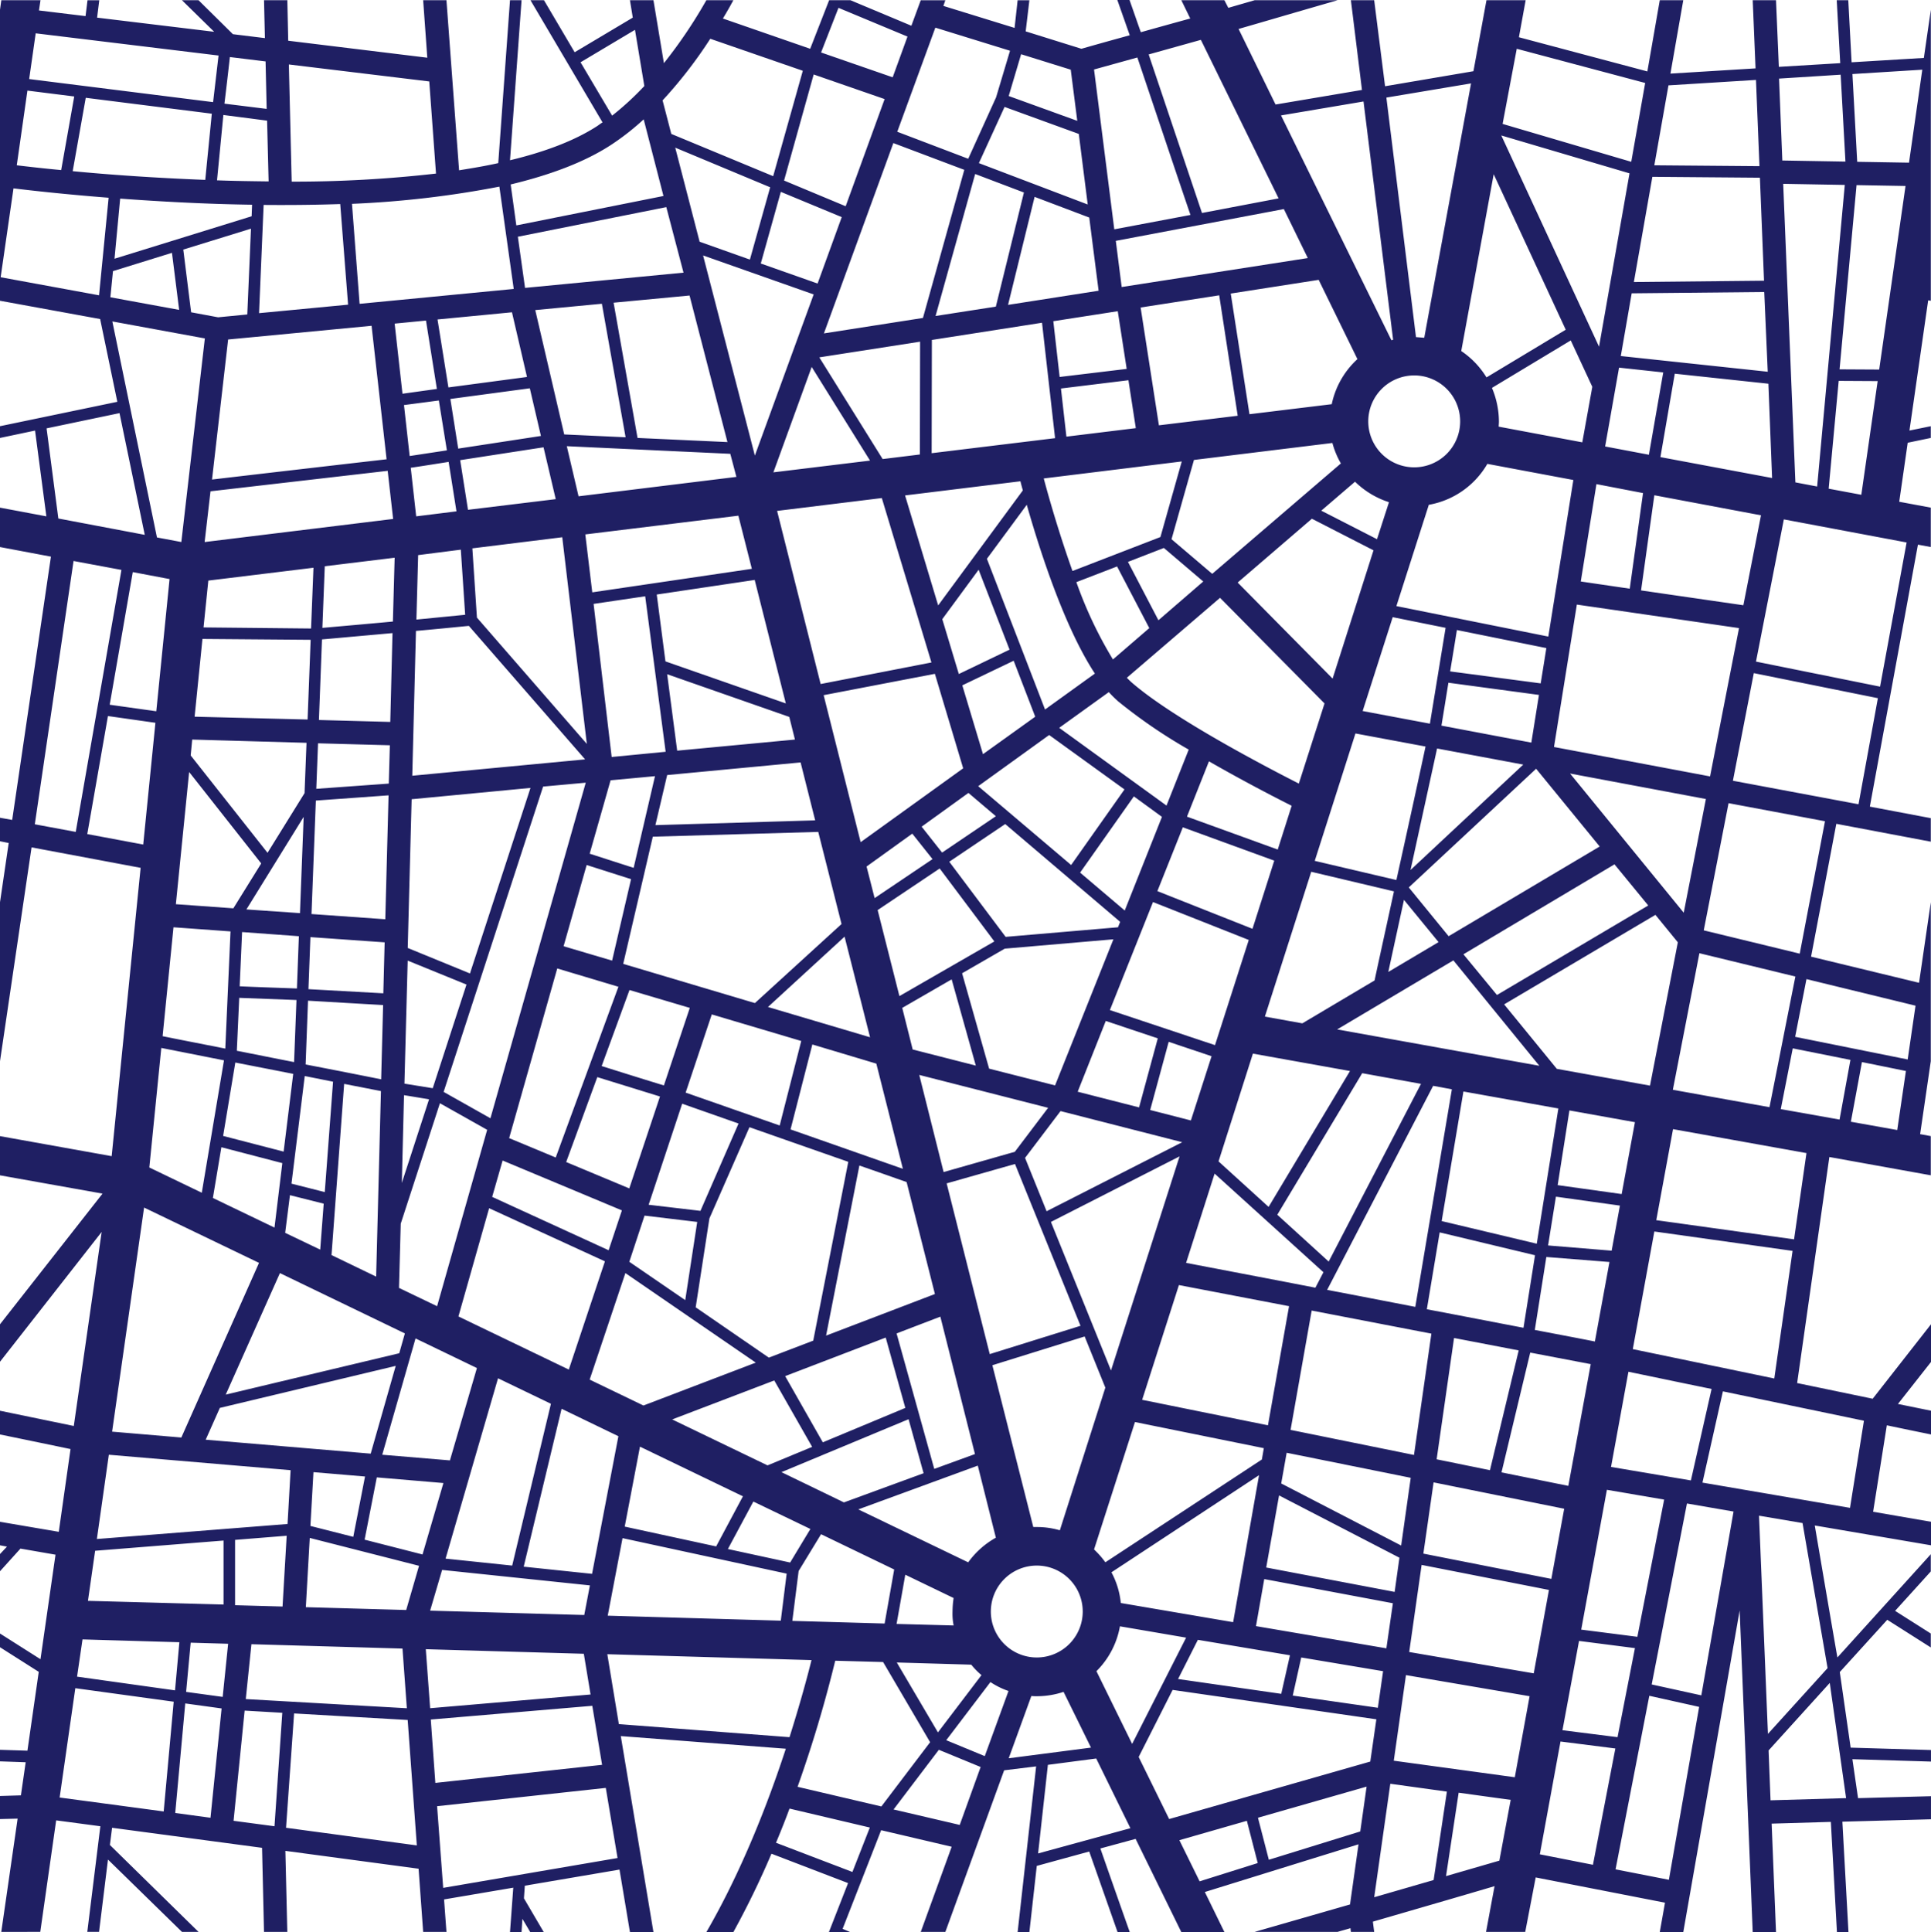 <svg id="MAP" xmlns="http://www.w3.org/2000/svg" width="366.135" height="366.299" viewBox="0 0 366.135 366.299">
  <path id="Path_230" data-name="Path 230" d="M291.183,355.836l24.516,4.789-.99,5.574h4.457l10.69-60.981,2.476,60.981h4.416l-.826-20.561,11.226-.33L348.3,366.2h2.187l-1.156-20.933,16.8-.454v-4.376l-13.827.372-1.073-7.39,14.9.454v-2.188l-15.23-.454L348.841,316.9l9-9.909,8.255,5.243v-2.642l-6.769-4.294,6.769-7.473v-3.262l-17.706,19.57c-.949-5.409-3.3-19.2-4.292-25.02l22.04,3.757v-4.459l-10.979-1.9,2.6-16.391c2.93.619,5.737,1.2,8.379,1.734v-4.5l-6.274-1.28,6.274-7.968v-7.143l-11.061,14.12-14.322-2.973,6.108-42.856,19.233,3.468v-7.432l-2.022-.372,2.022-13.831v-30.14l-2.229,15.276-20.471-4.954c1.032-5.409,3.756-19.735,4.788-25.185l17.913,3.386v-4.459l-11.557-2.188,9.121-49.668,2.435.454V96.14l-5.985-1.115,1.61-11.189,4.375-.908V80.7l-4.045.826,3.55-24.69.5.083V1.758l-1.321,9.124-13.7.826L350.451-.059h-2.187l.66,11.932-11.639.7L336.748-.059h-4.416l.536,12.923-16.138.991L319.166-.059h-4.457l-2.353,13.5L288,6.96l1.279-7.019h-7.429L279.378,13.4,262.621,16.25,260.558-.059h-4.416l2.1,17.01-16.385,2.766L234.845,5.391c4.169-1.2,11.185-3.262,18.779-5.45H237.9L232.9,1.386l-.743-1.445H223.99l1.692,3.468c-2.559.7-5.985,1.651-9.369,2.6-.537-1.486-1.279-3.675-2.146-6.11h-2.311l2.353,6.689c-4.086,1.115-7.718,2.147-9.163,2.56l-10.566-3.3.7-5.9h-2.229l-.578,5.243-13.5-4.17.371-1.073h-4.664l-1.775,4.831L161.254-.059H157.21l-3.591,9.207L137.068,3.409q1.052-1.734,1.981-3.468h-5.118a91.351,91.351,0,0,1-8.048,11.932L123.9-.059h-4.457l.537,3.3-11.02,6.565-5.82-9.868h-2.559L114.244,23.1c-.33.206-.66.454-.949.661-4.375,2.849-10.071,4.954-16.592,6.523L98.891-.059H96.7L94.474,30.824c-2.394.537-4.87.95-7.429,1.362L84.651-.059H80.235l.784,10.9L54.646,7.621,54.481-.059H50.064l.165,7.184-6.067-.743L37.641-.059H34.5l6.108,5.987-22.2-2.684.413-3.3H16.592L16.22,2.955,7.388,1.882l.289-1.94H.248L0,1.758v55.16l18.986,3.468,3.261,15.689L0,80.7v2.229l6.645-1.4L8.791,97.792,0,96.14v7.473l9.658,1.817L2.311,155.346,0,154.933v4.459l1.651.33L0,170.953v30.14l5.985-40.544,20.678,3.881-5.489,54.664L0,215.295v7.432l19.44,3.468L0,250.967v7.1l19.275-24.607-5.283,36.787L0,267.358v4.5c5.654,1.156,10.4,2.147,13.373,2.766l-2.229,15.689L0,288.414v4.459l1.321.248L0,294.525v3.262l3.88-4.294,6.645,1.156L7.677,314.467,0,309.595v2.6l7.347,4.665L5.2,331.807,0,331.642v2.188L4.87,334l-.908,6.276L0,340.395v4.376l3.343-.083-3.1,21.469H7.636l3.013-21.139,8.378,1.115-2.476,20.024h2.229l1.692-13.707L34.5,366.158h3.137l-16.8-16.474.413-3.262,28.437,3.8.371,15.937h4.416L54.109,350.8l25.259,3.385.867,11.973h4.416l-.454-6.152,13.125-2.229L96.7,366.2h2.187l.165-2.518,1.486,2.518H103.1l-3.756-6.4.165-2.395,17.954-3.055,1.981,11.849H123.9l-6.191-37.158L149,331.436c-3.426,10.487-8.461,23.368-15.065,34.764h5.118a163.873,163.873,0,0,0,7.223-14.863L160.8,356.91l-3.632,9.29h4.045l-1.445-.619,7.305-18.7,13.373,3.138-5.861,16.143h4.664l11.144-30.635,6.067-.743L192.952,366.2h2.229l1.4-12.551,9.947-2.725L211.9,366.2h2.311c-2.064-5.821-4.623-13.129-5.572-15.854l6.686-1.817L223.99,366.2h8.172l-3.715-7.6,29.139-9.042-1.61,11.4-18.078,5.2h15.725c.826-.248,1.61-.454,2.435-.7l.083.7h4.416l-.248-1.94c8.956-2.6,17.789-5.161,23.072-6.73l-1.61,8.67H289.2Zm-3.962-18.992-22.948-3.138,2.311-16.226,23.443,4Zm-49.074-28.653,1.568-8.918,24.392,4.583-1.238,8.546Zm24.1,8.546-.991,6.936-16.138-2.312,1.61-7.225Zm-81.432-8.67L170,307.778l1.651-9.331,9.163,4.418a17.378,17.378,0,0,0-.206,2.56A11.247,11.247,0,0,0,180.818,308.067Zm3.343,7.432a14.664,14.664,0,0,0,1.94,1.982l-8.255,10.858-7.8-13.253Zm-.578-19.4L162.74,286.061l22.659-8.3,3.426,13.666A16.151,16.151,0,0,0,183.583,296.094ZM39,272.849l2.683-6.028,33.349-7.968-4.746,16.639Zm30.212,6.978-2.229,11.437L58.856,289.2l.578-10.2ZM22.783,37.554c7.388.537,16.014,1.032,25.012,1.156L47.712,40.9l-26,8.051Zm-9-5.2,2.476-13.914,23.9,3.014c-.248,2.6-.908,9.124-1.238,12.551C29.345,33.632,20.6,33.012,13.785,32.352ZM70.453,61.666,73.3,86.975c-6.521.743-26.126,3.014-33.1,3.84l3.054-26.548ZM47.588,43.251l-.7,16.267-5.531.537-5.118-.95L34.752,47.215Zm25.92,45.911,1.032,9.124L38.8,102.664l1.114-9.62Zm150.565-1.775-4.045,14.327-16.674,6.441c-2.435-6.812-4.375-13.5-5.448-17.547ZM201.166,73.556l12.795-1.569,1.4,9.083L202.2,82.681Zm63.6,93.185-15.477-3.633,7.718-24.153,13.29,2.477C269.349,145.891,267,156.667,264.768,166.741Zm7.718-24.937,16.344,3.055-21.38,19.983ZM126.5,146.841l25.3-2.395,2.765,10.982-30.295.908Zm0-19.116,23.154,8.092,1.073,4.294L128.4,142.217Zm115.111,35.342-4.127,12.923-18.036-7.143,4.829-12.1Zm-16.551-8.34,4.169-10.487c6.191,3.551,12.217,6.689,15.684,8.423l-2.641,8.3Zm-11.8,17.795-8.461-7.184,10.194-14.451,5.324,3.881Zm-.867,2.147-.413,1.032-21.3,1.817-10.69-14.244L190.6,156.13Zm-23.856,3.716-18,10.363-4.127-16.308,11.763-7.886C180.116,167.154,186.39,175.494,188.536,178.384Zm-9.906-16.845c-.908-1.156-2.642-3.344-3.88-4.913l8.874-6.4,5.2,4.418Zm-1.816,1.239-10.979,7.39-1.527-5.987,8.667-6.234Zm-11.845,33.773-19.357-5.739,14.528-13.336Zm-21.834-6.482-24.97-7.432,5.613-24.112,31.368-.908,4.416,17.464Zm-27.158-46.654-3.426-29.025,9.782-1.445,3.88,29.479Zm-.206,4.418,8.42-.784-4.045,17.382-8.337-2.684Zm3.88,18.744-3.591,15.441-9.2-2.725,4.375-15.4Zm-2.394,20.4-11.887,32.369-8.832-3.675,9.121-32.163Zm2.1.619,11.433,3.386-4.911,14.7c-3.261-.991-9.328-2.89-11.8-3.675Zm9.988,21.552c2.229.785,6.108,2.147,10.69,3.757l-7.223,16.556-9.823-1.156Zm.66-2.106,4.953-14.822,16.963,5.037-4.086,16.019Zm24.021-9.124,12.134,3.633,5.035,19.942-21.3-7.473Zm17.046-6.936,9.369-5.409,4.581,16.35-11.969-3.055Zm11.35-6.565,8.09-4.665,20.6-1.775-11.061,27.7L187.545,202.5Zm27.24,9.042,9.864,3.3-3.549,13.088-11.639-2.973Zm.784-2.064,8.172-20.478,18.16,7.184-6.4,19.942Zm27.116,8.257,18.408,3.3L240.54,228.713l-9.493-8.629Zm2.27-7.019,8.791-27.456,15.684,3.716c-1.568,7.225-3.013,13.749-3.673,16.886l-13.7,8.134Zm26.374-22.13,6.562,8.01-9.534,5.656Zm-19.935-22.047c-7.305-3.716-23.9-12.469-31.533-19.033a12.669,12.669,0,0,1-1.073-1.032l17.665-15.152,19.811,20.024Zm-26.621-30.965-5.778-11.065,6.81-2.642,7.47,6.358Zm-1.734,1.486-6.893,5.945a78.2,78.2,0,0,1-6.934-14.657l7.718-2.973Zm-6.026,13.79a98.711,98.711,0,0,0,13.5,9.248l-4.21,10.611-20.348-14.74,9.41-6.771A20.758,20.758,0,0,0,211.9,132.762Zm1.321,16.8-10.112,14.327-17.624-14.946,13.455-9.7Zm-26.828-6.688-3.921-13.047,9.74-4.665,4.086,10.611Zm-4.581-15.194-3.137-10.4,6.893-9.372,5.861,15.152Zm.825,17.877-19.44,14-7.016-27.869,21.091-4.046ZM155.6,129.583,147.345,96.76,167.2,94.324l9.41,31.172Zm-6.6,3.675-22.824-7.968-1.651-12.675,18.573-2.766ZM112.3,112.2l-1.321-10.982L140,97.668l2.559,10.074Zm-2.6-18.208-2.229-9.5,31,1.445,1.156,4.376Zm1.568,46.944L90.43,116.99l-.867-13.129,17.046-2.106ZM88.737,96.553,87.252,87.14c5.9-.908,12.547-1.94,15.808-2.436l2.311,9.826Zm-1.362,7.556.825,12.345-9.245.908.33-12.221ZM88.9,118.559l22.04,25.309-32.771,3.1.7-27.456C81.845,119.261,87.169,118.724,88.9,118.559Zm22.164,29.727L92.989,211.909l-8.874-5,18.862-57.885ZM95.3,219.919l22.618,9.455-2.518,7.556L93.319,226.814Zm12.052.289,5.9-16.1,11.887,3.675-5.82,17.423Zm14.858,10.157,9.988,1.2-2.27,14.822-10.607-7.267Zm12.3.537,7.594-17.3c5.985,2.106,12.836,4.5,18.738,6.565l-6.645,33.9-8.42,3.22-13.868-9.537Zm33.431,22.584,3.715,13.336-15.643,6.523-7.14-12.551Zm-11.309-.372,6.315-32.245c3.591,1.239,6.728,2.353,8.956,3.138l5.365,21.222ZM174.3,203.693l24.434,6.234-6.315,8.34-13.5,3.84Zm26.786,6.854,23.072,5.9-25.713,13.088-4.086-10.115Zm17-.206,3.508-12.923,8.131,2.725-3.921,12.18ZM230.3,222.4l20.637,18.7-1.527,2.931c-10.442-2.023-19.6-3.757-24.516-4.707Zm11.887,7.8,16.1-26.837,11.144,2.023-17.5,33.69Zm29.552-24.442,3.549.661-6.934,41.246c-5.572-1.073-11.268-2.188-16.716-3.22Zm1.238,27.786,18.078,4.335-2.187,13.749c-5.448-1.032-11.763-2.271-18.325-3.509Zm2.724,20.024,12.258,2.353-5.448,22.708L272.4,276.565Zm14.446,2.766,11.474,2.188-4.251,23.08-12.671-2.56Zm.867-4.294,2.187-13.831,11.969.95-2.765,15.07C299.726,253.692,295.764,252.949,291.017,252.04Zm2.518-16.019,1.486-9.248,12.134,1.693-1.568,8.546Zm1.816-11.437,2.229-14.161L310,212.653l-2.518,13.625Zm-3.962,11.106L273.352,231.4l4.127-24.566,18,3.22Zm-37.848-40.626,22.04-13.088,16.3,19.983ZM277.48,180.82l28.644-17.052,6.4,7.8-28.685,16.969Zm-2.807-3.427-7.553-9.248,24.145-22.5,12.052,14.74Zm17.459-47.934-17.17-2.271c.537-3.262,1.032-6.276,1.279-7.845l16.963,3.427Zm-.33,2.188-1.445,9.042-17.046-3.22c.33-1.982.825-5.037,1.321-8.134Zm-20.678,5.45L258.37,134.7l5.7-17.795,10.029,2.023Zm-18.449-8.546-18-18.208,14.074-12.1,11.68,5.987Zm-22.824-19.859-7.718-6.565L226.384,87.1l26.25-3.22a16.051,16.051,0,0,0,1.61,3.881ZM219.739,80.534,216.272,58.2l14.9-2.312,3.508,22.832ZM207.6,127.6l-9.452,6.812-11.02-28.571L194.686,95.6C197.2,104.439,201.867,118.89,207.6,127.6Zm-29.717-12.923-6.274-20.85,21.875-2.684c.124.537.289,1.115.454,1.734Zm-3.467-28.612-7.058.867-12.01-19.281,19.11-2.973Zm-9.452,1.156-18.325,2.229,7.264-19.983Zm-21.834-.95L133.312,48.33l20.967,7.39Zm-5.2-2.56-17.046-.784-4.54-25.639,14.4-1.362ZM118.619,82.8l-11.639-.537-5.489-23.575,12.63-1.2Zm-16.055-.248L86.88,84.951l-1.486-9.413,15.065-2.023ZM86.55,96.842l-7.636.95-1.032-9.207c1.692-.248,4.292-.661,7.182-1.115Zm-8.5,54.582,22.535-2.147L89.109,184.454l-11.8-4.831Zm10.4,35.135-6.4,19.653-5.366-.867.619-23.327Zm-7.1,21.758L76.19,224.172l.413-16.639C78.171,207.781,80.111,208.111,81.35,208.317Zm2.064.743,8.956,5.037L82.877,247.54l-7.223-3.468.33-12.18Zm9.328,19.9L114.7,239.035l-6.851,20.52L86.921,249.481Zm25.837,12.3L143.3,258.234,122,266.367l-10.194-4.913Zm2.765,32.906,19.522,9.414-5.077,9.5-17.335-3.757Zm6.108-5.161,19.357-7.39,7.182,12.593-8.461,3.509Zm44.823-.041,2.848,10.239-15.106,5.532L148.171,279ZM170,252.7l8.3-3.179,6.562,26.052-7.718,2.808Zm9.493-28.447,12.96-3.675,12.423,30.676-17.211,5.367Zm19.77,7.308,24.392-12.427-13,40.585Zm24.269,11.973,20.884,4-4,22.584-23.856-4.831Zm20.43,31.791,23.526,4.748-1.816,12.84-22.742-11.767Zm.743-4.335,4-22.625,22.7,4.376-3.3,23Zm27.117,9.95,24.764,5-2.435,13.294-24.269-4.789ZM299.4,311,310,312.361l-3.3,16.886-10.442-1.321Zm.413-2.147,4.87-26.506,10.855,1.858-5.077,26.011Zm5.654-30.841,3.3-18.043c3.426.7,9.08,1.9,15.766,3.262L320.61,280.57Zm4.127-22.336,4.086-22.3,26.208,3.675-3.467,24.194Zm3.261-49.957-17.665-3.179L285.2,190.316l28.685-16.969,4.251,5.2Zm9.369-25.1,18.2,4.418c-1.032,5.12-3.632,18.373-4.911,24.772l-18.325-3.3Zm-2.972-7.679L297.7,146.552l25.755,4.831Zm-24.6-31.419,4.334-27,30.749,4.459-5.489,28.117Zm16.509-29.685,2.518-18.042,20.224,3.8-3.343,17.052Zm1.486-25.722-8.3-1.569,2.641-14.946,8.378.908Zm-1.114,7.267c-.7,5.037-1.94,14-2.518,18.125l-9.286-1.362L302.7,91.681Zm-11.515-9.62-15.849-2.973c0-.33.041-.619.041-.95a16.579,16.579,0,0,0-1.321-6.4l14.941-9,4.086,8.794ZM298.323,90.9l-4.746,29.685-28.809-5.78,6.15-19.2a16.039,16.039,0,0,0,11.1-7.762ZM268.152,88.5a8.712,8.712,0,1,1,8.709-8.712A8.712,8.712,0,0,1,268.152,88.5Zm-4.788,6.606-2.27,7.019-10.566-5.409,6.4-5.491A16.346,16.346,0,0,0,263.364,95.108ZM252.51,76.529l-15.6,1.9-3.55-22.873,16.674-2.6,7.347,15.028A16.057,16.057,0,0,0,252.51,76.529ZM212.681,54.316l-1.114-8.753,31.863-6.028,4.54,9.29Zm-.743,4.583L213.63,69.84l-12.712,1.528-1.2-10.57ZM200.051,82.97l-23.4,2.849.041-21.469,20.884-3.262ZM177.392,59.808,184.9,32.888l9.245,3.509-5.324,21.634ZM175,60.179l-18.779,2.931,13.166-36.085L182.84,32.1Zm-19.976-6.523-10.772-3.8,3.8-13.583L159.6,41.063Zm-12.836-4.542-9.534-3.386L128.03,27.893l18,7.514ZM129.6,51.591l-30.047,2.89-1.362-9.7,28.148-5.615ZM99.922,71.368l-14.9,1.982L82.959,60.468l14.115-1.362ZM83.207,75.827l1.527,9.455-7.058,1.073L76.6,76.694Zm-6.893-1.28L74.828,61.253l5.943-.578,2.064,12.964Zm-1.486,31.089-.33,12.1c-3.508.33-10.525.95-13.373,1.2l.454-11.684Zm-18.16,71.757L56.3,187.3c-2.476-.083-8.378-.289-10.855-.413l.454-10.281Zm-9.947-5.078,10.855-17.547-.7,18.249Zm9.493,17.175-.454,11.767c-3.591-.7-7.305-1.445-10.855-2.147l.454-10.033Zm-.619,14-1.816,14.74-11.474-2.973,2.311-13.914Zm-.619,23,6.4,1.61-.66,8.712-6.645-3.179Zm.289-2.188,2.518-20.4,5.366,1.073L61.58,225.906Zm9.988-18.91,6.975,1.362-.908,35.177-8.461-4.087Zm-7.305-3.675.454-12.1c2.848.165,10.483.619,14.239.826l-.371,14.079C69.38,203.941,63.973,202.868,57.948,201.711Zm.537-14.285.371-9.868,14.074.991-.248,9.661Zm.578-14.244.825-21.511,13.785-.991-.619,23.492Zm.908-23.74.33-8.629,13.62.372-.206,7.267Zm.5-13.047.578-15.276,13.373-1.2L74,136.767ZM39.5,109.972l19.935-2.436-.454,11.519-20.389-.206ZM58.9,121.2l-.578,15.111L36.9,135.776l1.486-14.74Zm-.784,19.529-.371,9.537L50.725,161.58,36.155,143.125l.289-3.014ZM49.528,163.6l-5.283,8.505-10.9-.784,2.518-25.061Zm-5.82,12.882L42.718,198.7c-4.788-.95-9.08-1.775-11.887-2.353L32.895,175.7ZM29.634,134.744,20.8,133.505l4.375-25.144,6.975,1.321Zm.949,63.83,11.887,2.353-4.21,25.1-9.947-4.789ZM41.975,217.4l11.556,3.014-1.486,12.221-11.68-5.615Zm11.1,23.864L76.768,252.7,75.7,256.458,42.8,264.3Zm25.713,12.386,11.639,5.615-5.118,17.506L72.476,275.7Zm15.643,7.556,10.029,4.831-7.347,30.676-12.63-1.321ZM111.85,300.47l-1.073,5.615-29.221-.826,2.27-7.721ZM99.3,296.92l7.182-29.933,10.772,5.2-4.994,26.093Zm18.738-5.409,31.12,6.73-1.114,8.918-32.812-.95Zm19.976,2.064,4.829-9,10.814,5.2-3.838,6.358Zm13.414,4.17,4.251-6.978,13.868,6.689L167.734,307.7l-17.5-.5Zm45.153-1.032a8.712,8.712,0,1,1-8.709,8.712A8.712,8.712,0,0,1,196.584,296.713Zm4.375-6.689a15.348,15.348,0,0,0-4.375-.619h-.66l-7.759-30.676,17.5-5.45,3.921,9.7ZM215.2,269.5l24.434,4.954-.371,2.147-29.675,19.488a17.109,17.109,0,0,0-2.146-2.436Zm23.526,10.074-4.912,27.869-21.3-3.633a15.45,15.45,0,0,0-1.775-5.821Zm5.861,34.145-1.651,7.308-19.564-2.807,3.756-7.432Zm-4.5-16.639,2.435-13.666,22.824,11.808-.908,6.482Zm50.725,20.066L267.2,313.1l2.353-16.515,24.145,4.748Zm11.226,36.291-10.071-1.982,3.921-21.387,10.4,1.321Zm14.4,2.849-10.112-1.982,6.4-32.906,9.451,2.106Zm6.15-34.97-9.41-2.064,6.686-34.31,8.833,1.528Zm27.447,19.487-14.322.413-.371-9.455,11.6-12.8C347.644,323.963,349.336,335.812,350.038,340.808Zm-3.508-24.648-11.309,12.469-1.692-41.37,8.255,1.4Zm6.893-46.9-2.642,16.515L322.8,280.983l3.88-17.3C334.973,265.418,344.549,267.4,353.423,269.257Zm-13.249-34.392-26.126-3.633,3.178-17.258,25.3,4.542Zm8.626-22.708-11.144-1.982,2.27-11.519,10.937,2.188Zm10.937,1.982-8.791-1.569,2.1-11.313,8.337,1.693Zm3.467-23.575-1.486,10.2-21.338-4.294,2.146-10.941ZM341.247,180.7l-18.2-4.418,4.705-24.112,18.284,3.427Zm11.144-28.323-23.815-4.459,3.962-20.4,23.526,4.748ZM364.484,13.112l-2.518,17.63-9.823-.165-.908-16.639ZM352.019,34.994l9.286.165-4.994,34.805-7.512-.041Zm-3.384,37.117,7.388.041-3.1,21.552-6.191-1.156Zm-4.086,20.024-4.127-.784-2.311-56.6,11.68.206Zm4.457-78.074.908,16.474-11.969-.206L337.326,14.8ZM338.234,98.37l23.278,4.376-5.035,27.332-23.526-4.748Zm-2.229-7.845-21.173-3.964c.825-4.789,2.229-12.964,2.724-15.813l17.748,1.9Zm-.826-20.148L307.32,67.4l2.064-11.891,25.135-.248Zm-18.82-54.293,16.592-1.032.66,16.35-19.935-.165Zm-3.054,17.341,20.389.165.784,19.529-24.681.248ZM287.592,9.148l24.351,6.482L309.3,30.576l-24.392-7.184Zm21.38,23.616-5.778,32.865L284.661,25.581Zm-25.755.165,13.661,29.479-15.023,9.042a16.272,16.272,0,0,0-4.788-5Zm-4.292-17.217-8.874,48.223c-.537-.041-1.032-.083-1.568-.124L262.869,18.4ZM258.535,19.14l5.613,45.168a.971.971,0,0,1-.33.083L242.893,21.782ZM227.7,7.456l14.735,30.057-14.528,2.766L217.8,10.222ZM215.653,10.8c2.1,6.193,8.378,24.937,10.071,29.851l-14.446,2.725-3.838-30.3Zm-7.347,44.219L191.136,57.7l5.035-20.478,10.36,3.922Zm-2.064-16.35-20.637-7.845,4.87-10.652,14.074,5.12ZM193.613,10.18l9.41,2.931,1.238,9.7-13-4.707ZM177.351,5.143,191.508,9.52l-2.641,8.835L183.583,30l-13.455-5.12ZM158.984,1.386l13.084,5.45-2.807,7.721L155.683,9.85ZM154.279,14.02l13.455,4.665L160.346,39l-11.68-4.872Zm-19.6-6.771,17.541,6.069L146.6,33.3l-19.316-8.01-1.651-6.358A85.342,85.342,0,0,0,134.674,7.249Zm-24.6,4.459,10.318-6.152,1.775,10.652a55.269,55.269,0,0,1-6.108,5.615Zm5.613,15.772a47.922,47.922,0,0,0,6.356-4.954L125.8,37.058,97.9,42.632,96.827,34.87C104.215,33.095,110.695,30.7,115.689,27.48Zm-21.008,7.8,2.724,19.4L68.183,57.5,66.739,38.545A187.854,187.854,0,0,0,94.681,35.283ZM81.391,15.341,82.67,32.806a236.259,236.259,0,0,1-27.364,1.528L54.77,12.121ZM64.51,38.586,66,57.661l-16.881,1.61.867-20.52C54.77,38.792,59.64,38.751,64.51,38.586ZM43.585,10.717l6.769.826.206,9-8.007-.991C42.8,17.571,43.3,13.318,43.585,10.717Zm7.058,12.056.289,11.519c-3.3-.041-6.6-.083-9.782-.206l1.2-12.386ZM6.769,6.217l34.669,4.211-1.032,8.835L5.531,14.887ZM5.2,17.075l8.874,1.115L11.6,32.145c-3.508-.33-6.356-.661-8.42-.908Zm13.579,38.81L.124,52.459,2.559,35.613c3.756.454,10.112,1.156,18.036,1.775ZM21.421,51.3l11.185-3.468,1.362,10.817L20.926,56.257ZM21.3,60.84l17.541,3.22-4.458,38.6-4.623-.867ZM8.832,81.112l13.827-2.89L27.447,101.3,11.061,98.2ZM6.6,156.172l7.347-49.916,9.08,1.693-8.667,49.668Zm9.947,1.858,3.921-22.378,9,1.28-2.311,23.08Zm10.772,70.807,21.792,10.487L34.381,272.436l-13.125-1.115ZM20.637,275.7,55.1,278.629l-.578,10.2-36.155,2.849Zm33.72,15.359-.784,13.418-9-.248V291.841Zm-36.32,2.849,24.351-1.941V304.1l-25.713-.7Zm13,49.421-19.729-2.642,2.972-20.726,18.655,2.56ZM14.611,317.77l1.032-7.06,18.367.537-.825,9.124Zm25.3,26.754-6.686-.908,1.9-20.767,6.893.95Zm2.311-22.914-6.934-.95.867-9.331,7.1.207Zm9.823,24.525L44.286,345.1l2.1-20.891,7.14.413ZM46.6,322.022l1.073-10.4,28.644.826.825,11.313Zm7.636,24.4,1.527-21.676L77.3,325.986l1.733,23.781Zm22.783-41.287L57.989,304.6l.743-13.129,20.719,5.285ZM69.133,291.8l2.311-11.808,12.63,1.073-3.962,13.542Zm11.6,20.767,29.964.867,1.279,7.721-30.418,2.6ZM81.68,325.9l30.625-2.6,1.857,11.189-31.615,3.427Zm2.353,31.915-1.156-15.483,31.987-3.468,2.229,13.294ZM117.34,326.77l-2.187-13.253,38.714,1.115c-.825,3.344-2.229,8.464-4.169,14.616ZM161.626,354.8l-14.487-5.533c.908-2.188,1.775-4.335,2.559-6.482l15.23,3.592Zm-10.4-16.143a242.459,242.459,0,0,0,7.14-23.905l9.08.248L176.36,330.2l-9.245,12.18Zm30.749,7.225-12.547-2.931,8.585-11.313,7.924,3.262Zm4.746-13.047-7.305-3.014,8.378-11.024a14.709,14.709,0,0,0,3.426,1.693Zm4.54.413,4.292-11.808a8.28,8.28,0,0,0,1.032.041,15.955,15.955,0,0,0,5.077-.826l5.2,10.569Zm5.572,18.042,1.857-16.8,9.163-1.2,6.48,13.212Zm17.83-20.767-6.769-13.79a15.908,15.908,0,0,0,4.457-8.505l12.547,2.147Zm12.795,26.052-3.838-7.8,12.795-3.675,2.064,8.01Zm30.46-9.455-17.335,5.367-2.064-7.968,20.6-5.9Zm1.9-13.253-38.136,10.9L215.9,333l6.439-12.716,38.632,5.574Zm.743,25.722,3.054-21.511,10.731,1.486-2.518,16.763Zm23.732-6.936-10.112,2.931,2.394-15.813,9.864,1.363Z" transform="translate(0 0.1)" fill="#1f1f63"/>
</svg>
